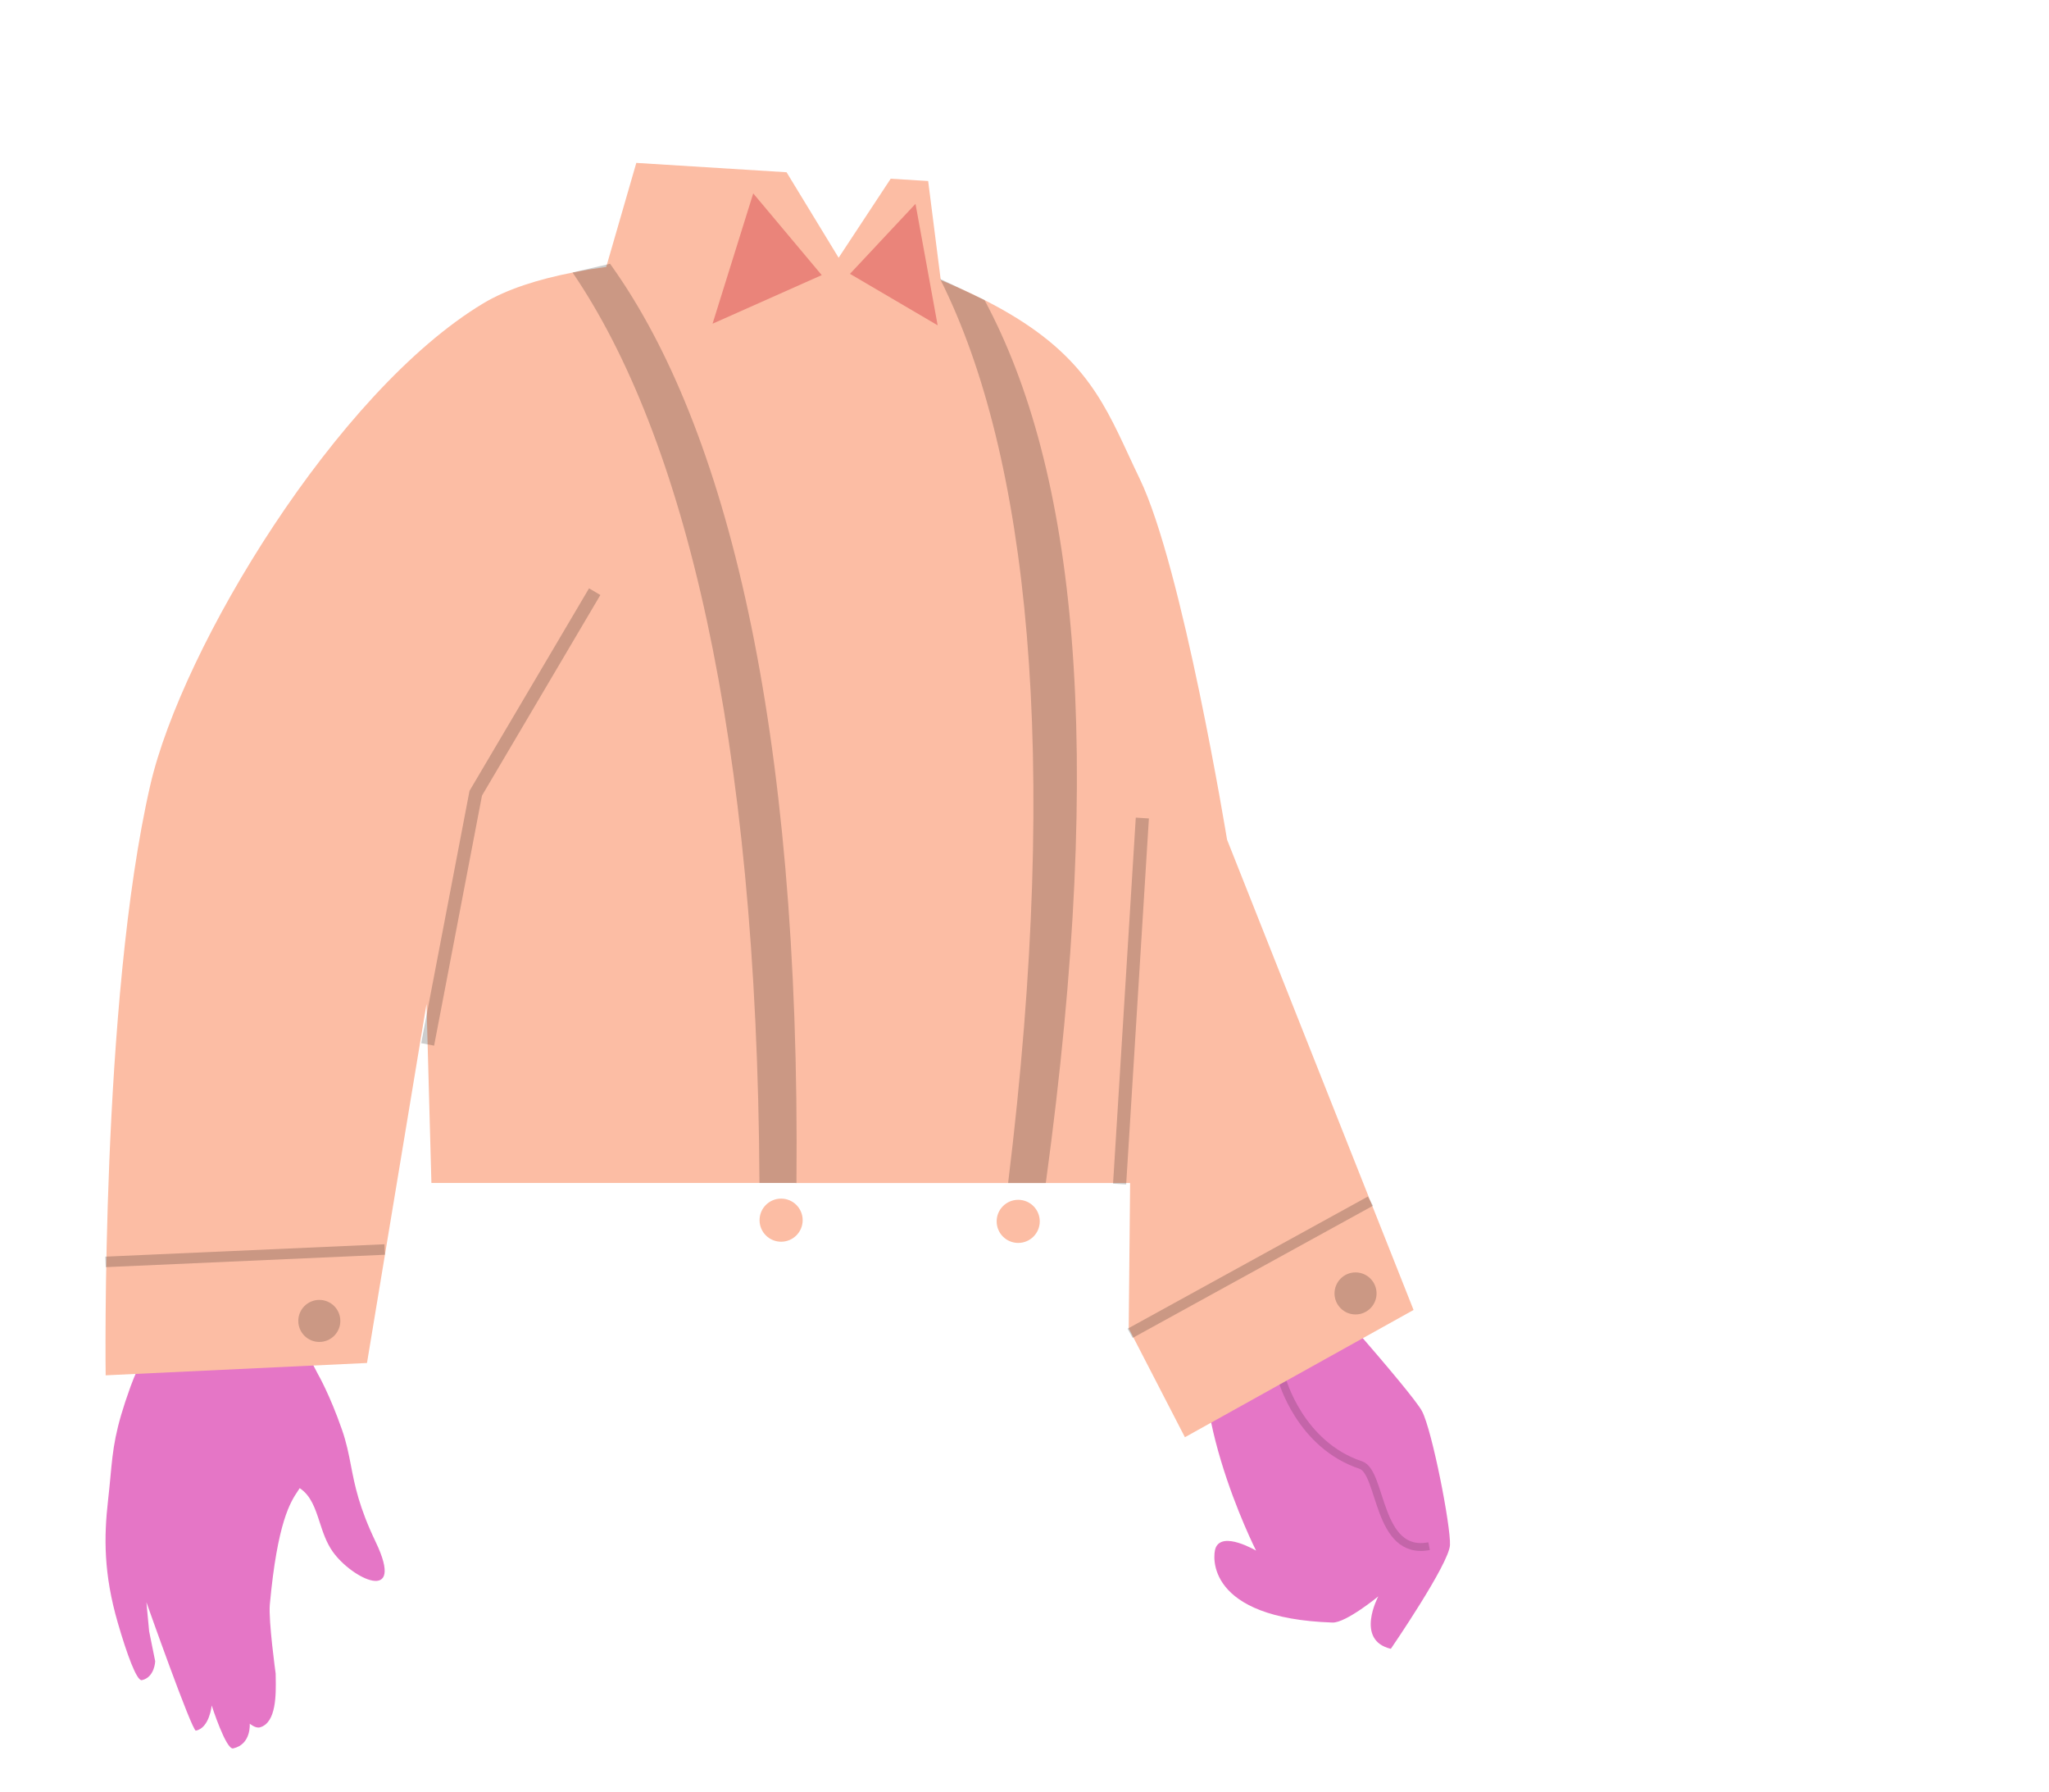 <svg width="780" height="682" viewBox="0 0 780 682" fill="none" xmlns="http://www.w3.org/2000/svg">
<g id="Man / Body / 3">
<g id="Group 35">
<g id="Hands">
<path id="Hands_2" fill-rule="evenodd" clip-rule="evenodd" d="M494.504 481.653C494.504 481.653 467.566 484.949 462.438 496.673C447.772 530.213 478.162 590.171 478.162 590.171C478.162 590.171 465.286 582.533 462.724 589.213C461.582 592.187 458.998 615.939 507.24 617.539C512.362 617.709 524.684 607.575 524.684 607.575C524.684 607.575 515.7 624.259 529.456 627.535C529.456 627.535 551.626 595.235 551.966 588.047C552.304 580.859 545.188 544.475 541.342 537.127C537.494 529.779 494.504 481.653 494.504 481.653ZM121.058 523.045L112.312 506.345L63.024 500.827C59.468 506.327 52.752 519.229 49.672 527.765C43.705 544.297 43.055 551.238 42.05 561.968C41.797 564.667 41.522 567.605 41.134 570.995C39.538 584.959 39.428 598.997 44.856 617.681C48.346 629.689 52.07 639.895 54.01 639.467C58.896 638.383 59.08 632.263 59.08 632.263L56.778 620.895L55.734 609.797C55.734 609.797 73.09 658.941 74.56 658.669C79.76 657.711 80.588 649.099 80.588 649.099C80.588 649.099 86.024 666.059 88.762 665.445C95.726 663.881 95.066 656.027 95.066 656.027C95.066 656.027 97.264 657.903 98.952 657.427C105.261 655.653 105.07 644.754 104.958 638.371C104.949 637.862 104.941 637.382 104.936 636.937C104.936 636.937 102.146 616.845 102.716 610.651C105.622 579.097 110.631 571.593 113.376 567.48C113.636 567.091 113.875 566.733 114.09 566.387C118.4 569.247 119.996 574.147 121.69 579.348C122.922 583.13 124.207 587.072 126.624 590.505C133.978 600.953 154.496 610.823 143.026 586.887C136.655 573.595 135.072 565.418 133.603 557.826C132.741 553.374 131.918 549.124 130.192 544.161C125.52 530.737 121.058 523.045 121.058 523.045Z" fill="#E576C6"/>
</g>
<path id="Stroke 3" opacity="0.148" d="M488.014 524.984C488.014 524.984 494.782 549.85 518.016 557.6C526.14 560.31 524.11 592.292 544.022 588.468" stroke="black" stroke-width="3"/>
<g id="Shirt">
<path id="Shape" fill-rule="evenodd" clip-rule="evenodd" d="M230.772 101.59L242.225 62L299.425 65.56L319.245 98.1L339.065 68.02L353.325 68.9L358.121 106.602C360.688 107.657 363.137 108.713 365.486 109.768C368.726 111.228 371.766 112.668 374.626 114.128L374.786 114.208C410.668 132.413 419.285 150.967 429.667 173.32L429.668 173.322C430.998 176.186 432.357 179.112 433.806 182.108C450.166 215.866 467.106 319.568 467.106 319.568L538.106 498.568L451.066 547.008L429.666 505.568L430.206 450.248H303.186L289.106 450.228H164.226L162.366 382.108L139.706 518.748L40.226 523.446C40.226 523.446 38.266 381.148 57.206 298.826C69.266 246.388 128.186 148.946 183.986 115.446C192.906 110.088 204.746 106.326 217.966 103.728C222.118 102.901 226.404 102.193 230.772 101.59ZM305.555 464.396C305.555 468.928 301.883 472.6 297.351 472.6C292.819 472.6 289.145 468.928 289.145 464.396C289.145 459.864 292.819 456.19 297.351 456.19C301.883 456.19 305.555 459.864 305.555 464.396ZM387.604 473.057C392.138 473.057 395.81 469.385 395.81 464.853C395.81 460.319 392.138 456.647 387.604 456.647C383.074 456.647 379.4 460.319 379.4 464.853C379.4 469.385 383.074 473.057 387.604 473.057Z" fill="#FCBDA4"/>
</g>
<path id="Stroke 9" opacity="0.197" d="M162.796 397.501L181.106 301.903L226.388 225.185" stroke="black" stroke-width="5"/>
<path id="Stroke 11" opacity="0.196" d="M426.207 450.64L434.857 311.344" stroke="black" stroke-width="5"/>
<g id="Shirt shadow">
<path id="Shirt shadow_2" fill-rule="evenodd" clip-rule="evenodd" d="M286.734 73.604L271.248 123.206L312.816 104.708L286.734 73.604ZM348.506 77.583L323.564 104.223L356.94 123.815L348.506 77.583Z" fill="#EA847A"/>
</g>
<path id="Fill 19" opacity="0.198" fill-rule="evenodd" clip-rule="evenodd" d="M129.555 502.74C129.555 507.158 125.973 510.74 121.555 510.74C117.137 510.74 113.555 507.158 113.555 502.74C113.555 498.322 117.137 494.74 121.555 494.74C125.973 494.74 129.555 498.322 129.555 502.74Z" fill="black"/>
<path id="Fill 21" opacity="0.199" fill-rule="evenodd" clip-rule="evenodd" d="M524.018 492.277C524.018 496.697 520.436 500.277 516.018 500.277C511.6 500.277 508.018 496.697 508.018 492.277C508.018 487.859 511.6 484.277 516.018 484.277C520.436 484.277 524.018 487.859 524.018 492.277Z" fill="black"/>
<path id="Stroke 23" opacity="0.203" d="M40.178 480.277L146.437 475.561" stroke="black" stroke-width="4"/>
<path id="Stroke 25" opacity="0.199" d="M430.207 507.457L521.685 457.151" stroke="black" stroke-width="4"/>
<path id="Fill 27" opacity="0.198" fill-rule="evenodd" clip-rule="evenodd" d="M303.186 450.248L289.106 450.228C288.286 279.688 260.346 165.908 217.966 103.728V103.708L232.246 100.388C232.466 100.688 232.686 100.988 232.886 101.308C276.166 162.108 304.806 275.308 303.186 450.248Z" fill="black"/>
<path id="Fill 29" opacity="0.197" fill-rule="evenodd" clip-rule="evenodd" d="M398.106 450.248H383.766C403.886 286.208 391.166 172.708 358.086 106.588C358.026 106.428 357.946 106.288 357.866 106.128L365.486 109.768L374.626 114.128L374.786 114.208C409.346 178.668 421.006 282.628 398.106 450.248Z" fill="black"/>
</g>
</g>
</svg>
